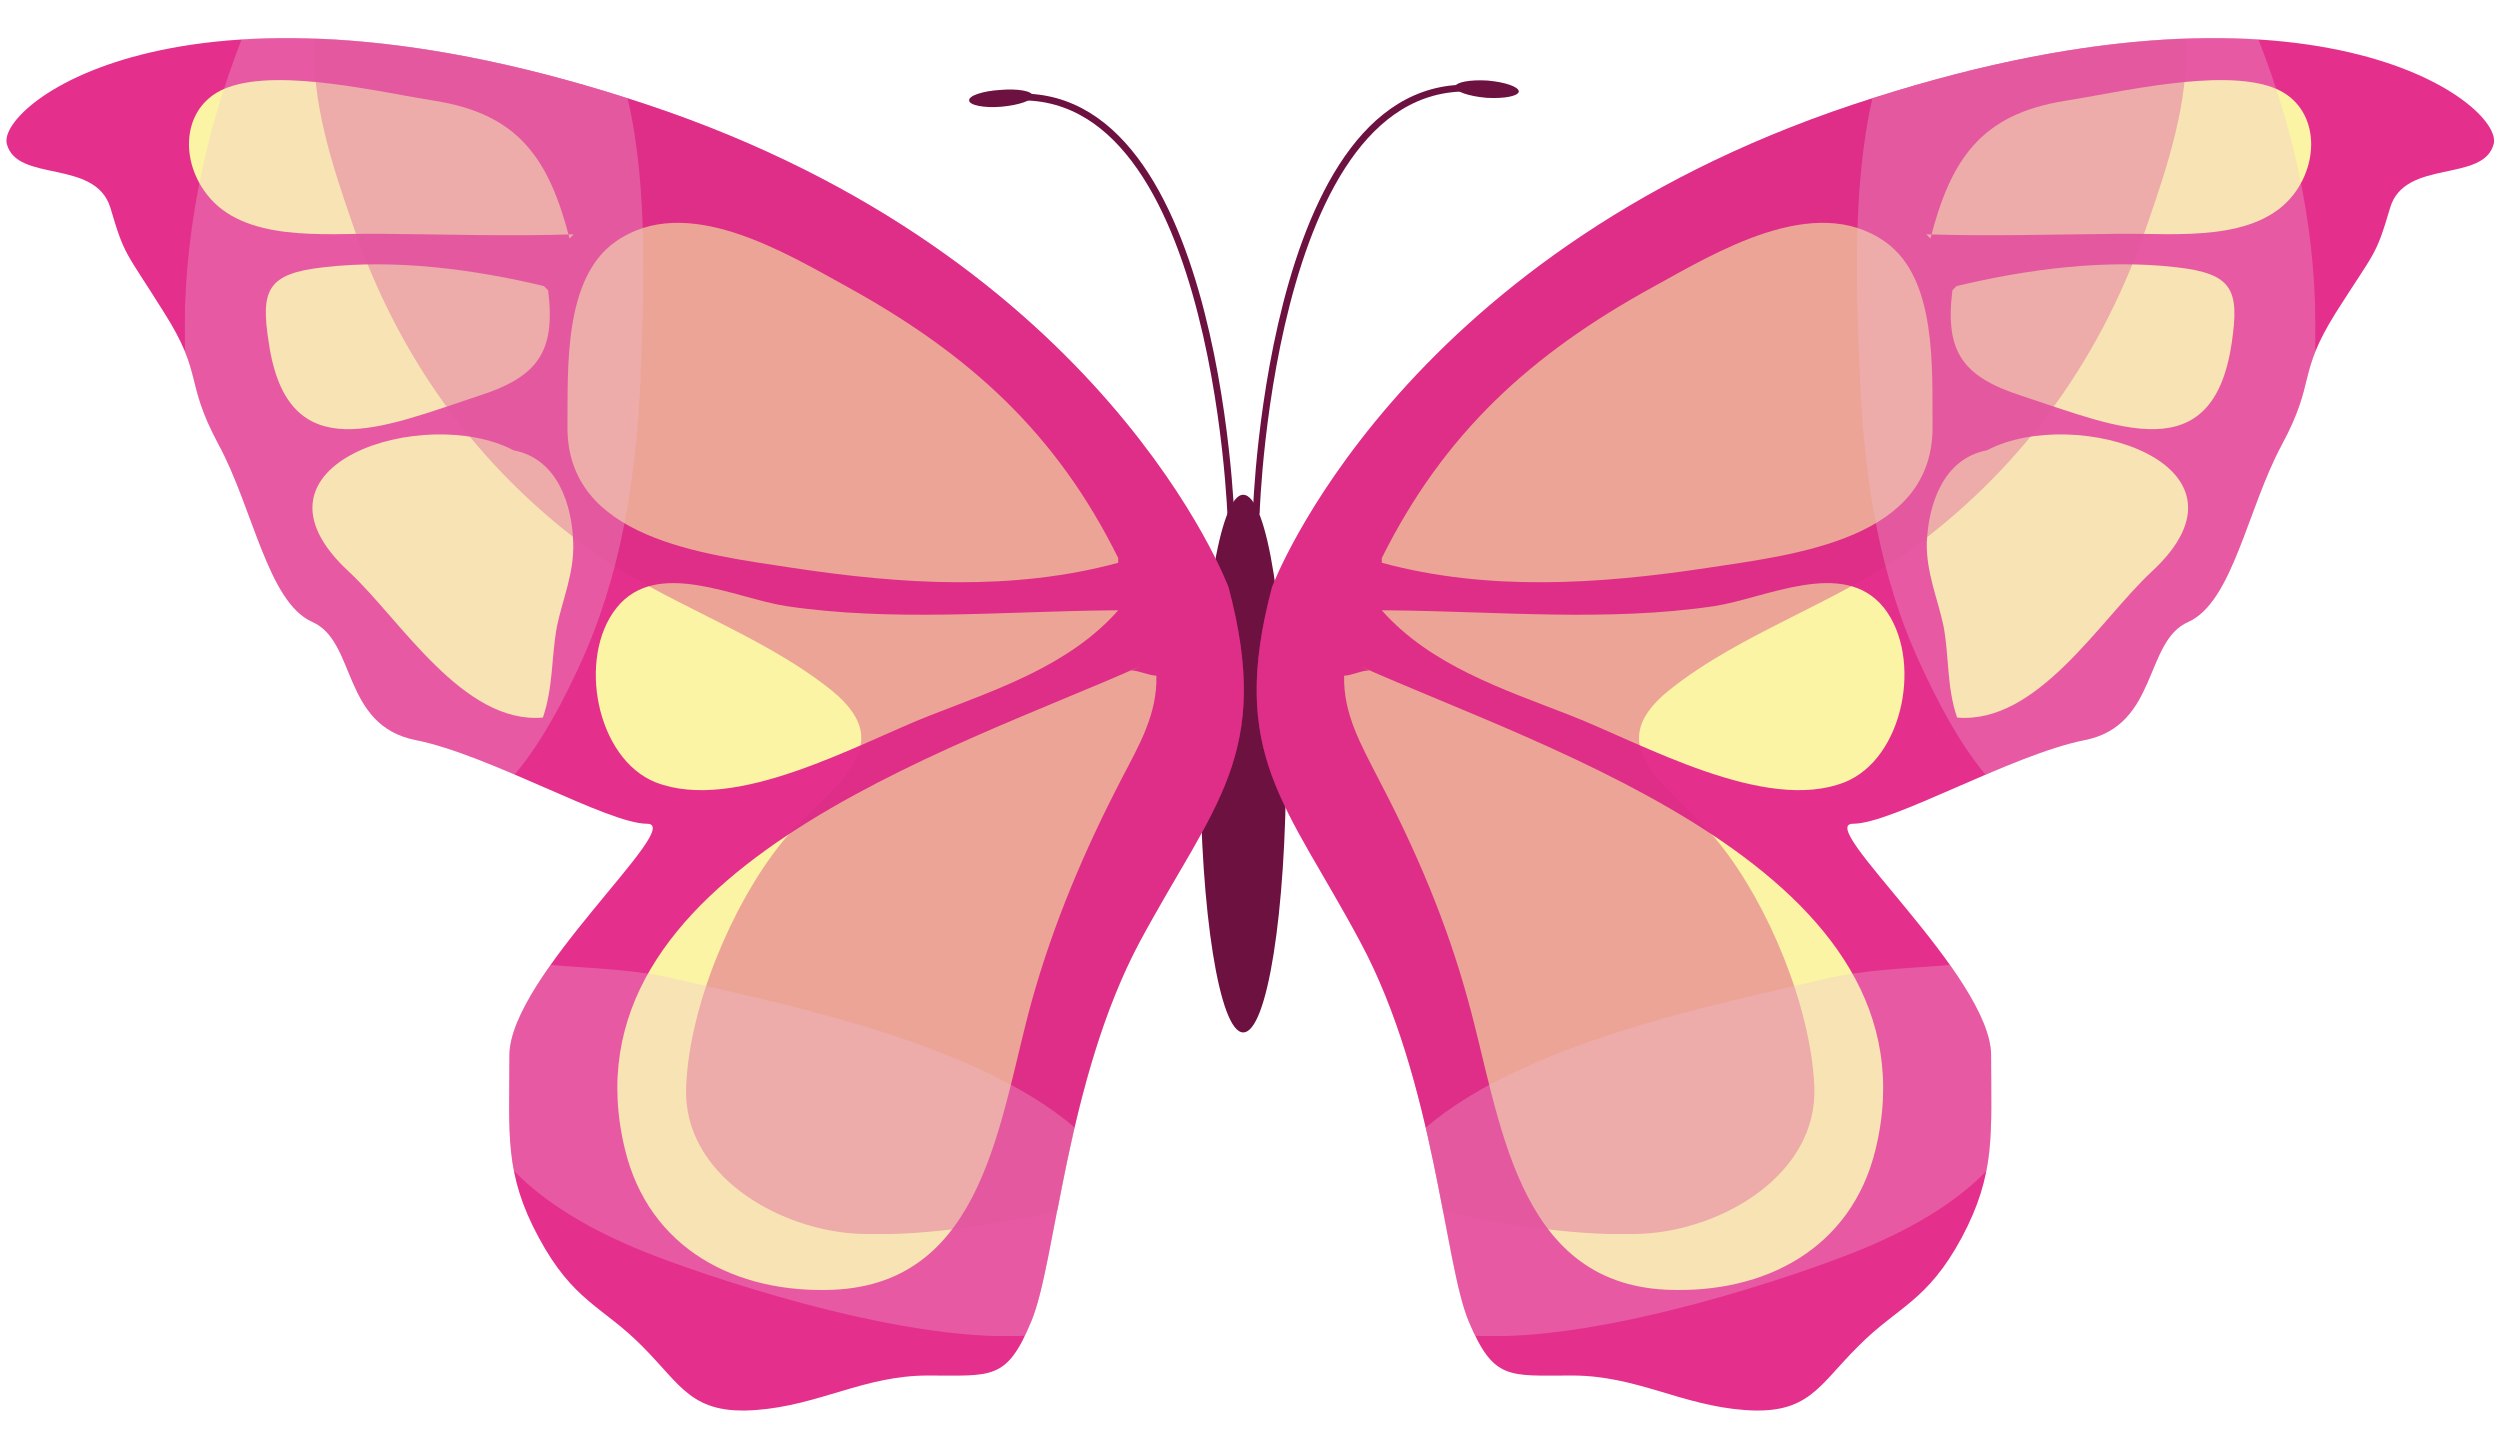 <svg version="1.2" xmlns="http://www.w3.org/2000/svg" viewBox="0 0 478 274" width="478" height="274">
	<title>1065393_102028-OM9UFX-574-svg</title>
	<defs>
		<clipPath clipPathUnits="userSpaceOnUse" id="cp1">
			<path d="m-55-149h1066.67v1066.67h-1066.67z"/>
		</clipPath>
		<clipPath clipPathUnits="userSpaceOnUse" id="cp2">
			<path d="m60.11 7.35h177.72v228.59h-177.72z"/>
		</clipPath>
		<clipPath clipPathUnits="userSpaceOnUse" id="cp3">
			<path d="m35.32 7.25h87.69v140.86h-87.69z"/>
		</clipPath>
		<clipPath clipPathUnits="userSpaceOnUse" id="cp4">
			<path d="m97.32 184.46h108.15v71.04h-108.15z"/>
		</clipPath>
		<clipPath clipPathUnits="userSpaceOnUse" id="cp5">
			<path d="m240.24 7.35h177.72v228.59h-177.72z"/>
		</clipPath>
		<clipPath clipPathUnits="userSpaceOnUse" id="cp6">
			<path d="m355.06 7.25h87.69v140.86h-87.69z"/>
		</clipPath>
		<clipPath clipPathUnits="userSpaceOnUse" id="cp7">
			<path d="m272.6 184.46h108.15v71.04h-108.15z"/>
		</clipPath>
	</defs>
	<style>
		.s0 { fill: #6d1140 } 
		.s1 { fill: none;stroke: #6d1140;stroke-linecap: round;stroke-miterlimit:10;stroke-width: 1.3 } 
		.s2 { fill: #e42f8c } 
		.s3 { fill: #fbf4a4 } 
		.s4 { fill: #d42c82 } 
		.s5 { fill: #eebcd6 } 
	</style>
	<g id="g10">
		<g id="g12">
			<g id="Clip-Path: g14" clip-path="url(#cp1)">
				<g id="g14">
					<g id="g168">
						<path id="path170" class="s0" d="m245.9 146c0 28.4-3.6 51.4-8.2 51.4-4.5 0-8.2-23-8.2-51.4 0-28.3 3.7-51.4 8.2-51.4 4.6 0 8.2 23.1 8.2 51.4z"/>
					</g>
					<g id="g172">
						<path id="path174" fill-rule="evenodd" class="s1" d="m235.4 99.8c0 0-2.7-90.4-46.5-80.5"/>
					</g>
					<g id="g176">
						<path id="path178" class="s0" d="m197.4 18.3c0.1 0.9-2.6 1.8-5.9 2.1-3.4 0.3-6.2-0.3-6.2-1.2-0.1-0.9 2.6-1.8 5.9-2 3.4-0.3 6.2 0.2 6.2 1.1z"/>
					</g>
					<g id="g180">
						<path id="path182" fill-rule="evenodd" class="s1" d="m240.2 98c0 0 2.8-90.3 46.6-80.4"/>
					</g>
					<g id="g184">
						<path id="path186" class="s0" d="m278.2 16.6c0 0.9 2.6 1.8 6 2.1 3.3 0.2 6.1-0.3 6.2-1.2 0-0.9-2.6-1.8-6-2.1-3.3-0.2-6.1 0.3-6.2 1.2z"/>
					</g>
					<g id="g188">
						<path id="path190" class="s2" d="m234.9 112.3c0 0-23.5-63.1-111.2-92.3-87.6-29.2-124.3 0-122.4 7.5 1.9 7.5 16.9 2.8 19.8 12.2 2.8 9.5 2.8 8.1 10.3 20.1 7.6 12 3.8 12.9 10.4 25.2 6.6 12.2 9.4 30.1 17.9 33.9 8.5 3.7 5.6 19.8 19.8 22.6 14.1 2.8 36.7 16 44.2 16 7.6 0-26.3 29.2-26.3 44.3 0 15.1-1 22.6 5.6 34.8 6.6 12.3 12.3 13.2 19.8 20.8 7.5 7.5 9.4 13.1 21.7 12.2 12.2-0.9 20.7-6.6 32.9-6.6 12.3 0 15.1 1 19.8-10.4 4.7-11.3 6.6-46.1 20.7-72.5 14.2-26.4 25.5-35.8 17-67.8z"/>
					</g>
					<g id="g192">
						<path id="path194" class="s3" d="m213.8 106.7c-11.8-23.9-28.5-39-51.7-51.8-12-6.6-30.9-18.2-44.4-8.7-10 7-9.1 24.3-9.2 35.3-0.2 21.6 26.1 24.5 43.2 27.1 20.5 3.1 41.9 4.5 62.1-1"/>
					</g>
					<g id="g196">
						<path id="path198" class="s3" d="m212.2 116.7c-20.4 0.2-41.6 2.2-61.8-0.8-9.9-1.5-24.8-9.3-32.5 0.3-7.6 9.5-3.9 28.9 7.5 33.4 15.3 5.9 38.6-7.4 52.4-12.8 12.8-5 26.6-9.5 36-20.1"/>
					</g>
					<g id="g200">
						<path id="path202" class="s3" d="m218 127.4c-35.8 16-111.4 39.4-98.5 92.4 4.6 18.9 21.1 27.6 39.9 26.8 29.1-1.3 31.7-33.1 37.9-55.3 4.2-15 10.1-28.8 17.2-42.5 3.3-6.3 6.8-12.3 6.6-19.6-1.7-0.1-3.3-1-4.8-1"/>
					</g>
					<g id="g204">
						<path id="path206" class="s3" d="m108.9 45.6c-3.9-15.1-9.6-23.7-25.6-26.3-10.3-1.6-29.6-6.3-39.7-2.6-8.6 3.1-9.5 13.4-4.1 20.4 7.1 9.3 22.5 7.5 32.9 7.6 12.4 0.1 24.9 0.5 37.3 0.1"/>
					</g>
					<g id="g208">
						<path id="path210" class="s3" d="m104 54.7c-13.3-3.2-28.4-5.2-42.1-3.6-10.9 1.2-12.1 4.4-10.5 14.5 3.6 24.4 21.8 16.1 40.1 10.1 11.2-3.6 14.8-8.3 13.3-20.2"/>
					</g>
					<g id="g212">
						<path id="path214" class="s3" d="m98.2 86.1c-16.9-8.9-53.8 2.6-31.5 23.2 9.9 9.2 21.8 29.2 37.1 27.9 2-5.8 1.6-11.6 2.7-17.5 1.1-5.2 3.3-10.2 3.1-15.9-0.2-7.3-3-16.1-11.4-17.7z"/>
					</g>
					<g id="g216">
						<g id="g218">
						</g>
						<g id="g230">
							<g id="Clip-Path: g228" clip-path="url(#cp2)">
								<g id="g228" style="opacity: .4">
									<g id="g226">
										<path id="path224" class="s4" d="m234.9 112.3c0 0-23.5-63.1-111.2-92.3-25.3-8.5-46.4-12-63.5-12.6-0.8 11.9 3.4 24.4 7.2 35.4 8.5 24.9 23.1 45.6 44.2 61.4 14.6 11 33.3 16.5 47.4 27.8 14.1 11.4-1.5 19.1-9.6 29.2-9.4 11.7-17.6 31.2-18.2 46.5-0.8 16.9 17.7 27.5 32.9 28.2 11.2 0.5 25.2-1.4 38.1-4.5 2.9-15.2 7-34.9 15.7-51.3 14.2-26.4 25.5-35.8 17-67.8z"/>
									</g>
								</g>
							</g>
						</g>
					</g>
					<g id="g232">
						<g id="g234">
						</g>
						<g id="g246">
							<g id="Clip-Path: g244" clip-path="url(#cp3)">
								<g id="g244" style="opacity: .3">
									<g id="g242">
										<path id="path240" class="s5" d="m110.6 127.7c8.2-17.5 11.1-36.6 11.9-55.8 0.5-14.4 1.6-35.6-2.5-53.1-30.9-9.9-55.3-12.5-73.8-11.3-7.2 18.6-11.2 37.9-10.9 58.2q0.1 0.8 0.1 1.6c2.3 5.7 1.5 8.6 6.4 17.7 6.6 12.2 9.4 30.1 17.9 33.9 8.5 3.7 5.6 19.8 19.8 22.6 5.5 1.1 12.2 3.8 18.9 6.6 5.4-6.4 9.5-14.6 12.2-20.4z"/>
									</g>
								</g>
							</g>
						</g>
					</g>
					<g id="g248">
						<g id="g250">
						</g>
						<g id="g262">
							<g id="Clip-Path: g260" clip-path="url(#cp4)">
								<g id="g260" style="opacity: .3">
									<g id="g258">
										<path id="path256" class="s5" d="m105.3 184.5c-4.5 6.2-7.9 12.5-7.9 17.3 0 9.3-0.4 15.7 0.9 22.1 6.1 6.3 14.9 11.4 24.8 15.4 9.6 3.9 48.1 17.4 72.9 16.1q0.6-1.2 1.2-2.8c2.7-6.5 4.5-20.9 8.3-37-19.5-16.7-57.3-23.9-75.8-28.3-8.1-2-16.3-2.1-24.4-2.8z"/>
									</g>
								</g>
							</g>
						</g>
					</g>
					<g id="g264">
						<path id="path266" class="s2" d="m243.2 112.3c0 0 23.5-63.1 111.1-92.3 87.6-29.2 124.4 0 122.5 7.5-1.9 7.5-17 2.8-19.8 12.2-2.8 9.5-2.8 8.1-10.4 20.1-7.5 12-3.7 12.9-10.3 25.2-6.6 12.2-9.4 30.1-17.9 33.9-8.5 3.7-5.7 19.8-19.8 22.6-14.1 2.8-36.7 16-44.3 16-7.5 0 26.4 29.2 26.4 44.3 0 15.1 0.9 22.6-5.6 34.8-6.6 12.3-12.3 13.2-19.8 20.8-7.6 7.5-9.4 13.1-21.7 12.2-12.2-0.9-20.7-6.6-33-6.6-12.2 0-15 1-19.8-10.4-4.7-11.3-6.5-46.1-20.7-72.5-14.1-26.4-25.4-35.8-16.9-67.8z"/>
					</g>
					<g id="g268">
						<path id="path270" class="s3" d="m264.2 106.7c11.9-23.9 28.5-39 51.8-51.8 12-6.6 30.9-18.2 44.4-8.7 10 7 9 24.3 9.1 35.3 0.2 21.6-26 24.5-43.2 27.1-20.5 3.1-41.9 4.5-62.1-1"/>
					</g>
					<g id="g272">
						<path id="path274" class="s3" d="m265.9 116.7c20.4 0.2 41.6 2.2 61.8-0.8 9.9-1.5 24.8-9.3 32.5 0.3 7.5 9.5 3.9 28.9-7.6 33.4-15.2 5.9-38.5-7.4-52.3-12.8-12.8-5-26.7-9.5-36.1-20.1"/>
					</g>
					<g id="g276">
						<path id="path278" class="s3" d="m260.1 127.4c35.7 16 111.4 39.4 98.5 92.4-4.6 18.9-21.1 27.6-39.9 26.8-29.1-1.3-31.8-33.1-38-55.3-4.1-15-10-28.8-17.2-42.5-3.2-6.3-6.7-12.3-6.5-19.6 1.7-0.1 3.2-1 4.8-1"/>
					</g>
					<g id="g280">
						<path id="path282" class="s3" d="m369.1 45.6c3.9-15.1 9.6-23.7 25.6-26.3 10.3-1.6 29.7-6.3 39.8-2.6 8.5 3.1 9.4 13.4 4.1 20.4-7.1 9.3-22.6 7.5-32.9 7.6-12.4 0.1-24.9 0.5-37.4 0.1"/>
					</g>
					<g id="g284">
						<path id="path286" class="s3" d="m374.1 54.7c13.3-3.2 28.4-5.2 42-3.6 10.9 1.2 12.1 4.4 10.6 14.5-3.6 24.4-21.8 16.1-40.1 10.1-11.2-3.6-14.8-8.3-13.3-20.2"/>
					</g>
					<g id="g288">
						<path id="path290" class="s3" d="m379.9 86.1c16.9-8.9 53.8 2.6 31.5 23.2-9.9 9.2-21.8 29.2-37.2 27.9-2-5.8-1.5-11.6-2.6-17.5-1.1-5.2-3.3-10.2-3.2-15.9 0.3-7.3 3.1-16.1 11.5-17.7z"/>
					</g>
					<g id="g292">
						<g id="g294">
						</g>
						<g id="g306">
							<g id="Clip-Path: g304" clip-path="url(#cp5)">
								<g id="g304" style="opacity: .4">
									<g id="g302">
										<path id="path300" class="s4" d="m243.2 112.3c0 0 23.5-63.1 111.1-92.3 25.4-8.5 46.4-12 63.6-12.6 0.7 11.9-3.5 24.4-7.3 35.4-8.5 24.9-23 45.6-44.1 61.4-14.7 11-33.3 16.5-47.4 27.8-14.2 11.4 1.5 19.1 9.6 29.2 9.4 11.7 17.5 31.2 18.2 46.5 0.7 16.9-17.7 27.5-33 28.2-11.1 0.5-25.2-1.4-38-4.5-2.9-15.2-7-34.9-15.8-51.3-14.1-26.4-25.4-35.8-16.9-67.8z"/>
									</g>
								</g>
							</g>
						</g>
					</g>
					<g id="g308">
						<g id="g310">
						</g>
						<g id="g322">
							<g id="Clip-Path: g320" clip-path="url(#cp6)">
								<g id="g320" style="opacity: .3">
									<g id="g318">
										<path id="path316" class="s5" d="m367.5 127.7c-8.3-17.5-11.1-36.6-11.9-55.8-0.6-14.4-1.6-35.6 2.4-53.1 31-9.9 55.4-12.5 73.8-11.3 7.3 18.6 11.3 37.9 10.9 58.2q0 0.8 0 1.6c-2.3 5.7-1.5 8.6-6.4 17.7-6.6 12.2-9.4 30.1-17.9 33.9-8.5 3.7-5.7 19.8-19.8 22.6-5.5 1.1-12.3 3.8-19 6.6-5.3-6.4-9.4-14.6-12.1-20.4z"/>
									</g>
								</g>
							</g>
						</g>
					</g>
					<g id="g324">
						<g id="g326">
						</g>
						<g id="g338">
							<g id="Clip-Path: g336" clip-path="url(#cp7)">
								<g id="g336" style="opacity: .3">
									<g id="g334">
										<path id="path332" class="s5" d="m372.8 184.5c4.5 6.2 7.9 12.5 7.9 17.3 0 9.3 0.4 15.7-0.9 22.1-6.1 6.3-14.9 11.4-24.9 15.4-9.6 3.9-48 17.4-72.8 16.1q-0.6-1.2-1.3-2.8c-2.7-6.5-4.5-20.9-8.2-37 19.5-16.7 57.3-23.9 75.8-28.3 8.1-2 16.3-2.1 24.4-2.8z"/>
									</g>
								</g>
							</g>
						</g>
					</g>
				</g>
			</g>
		</g>
	</g>
</svg>